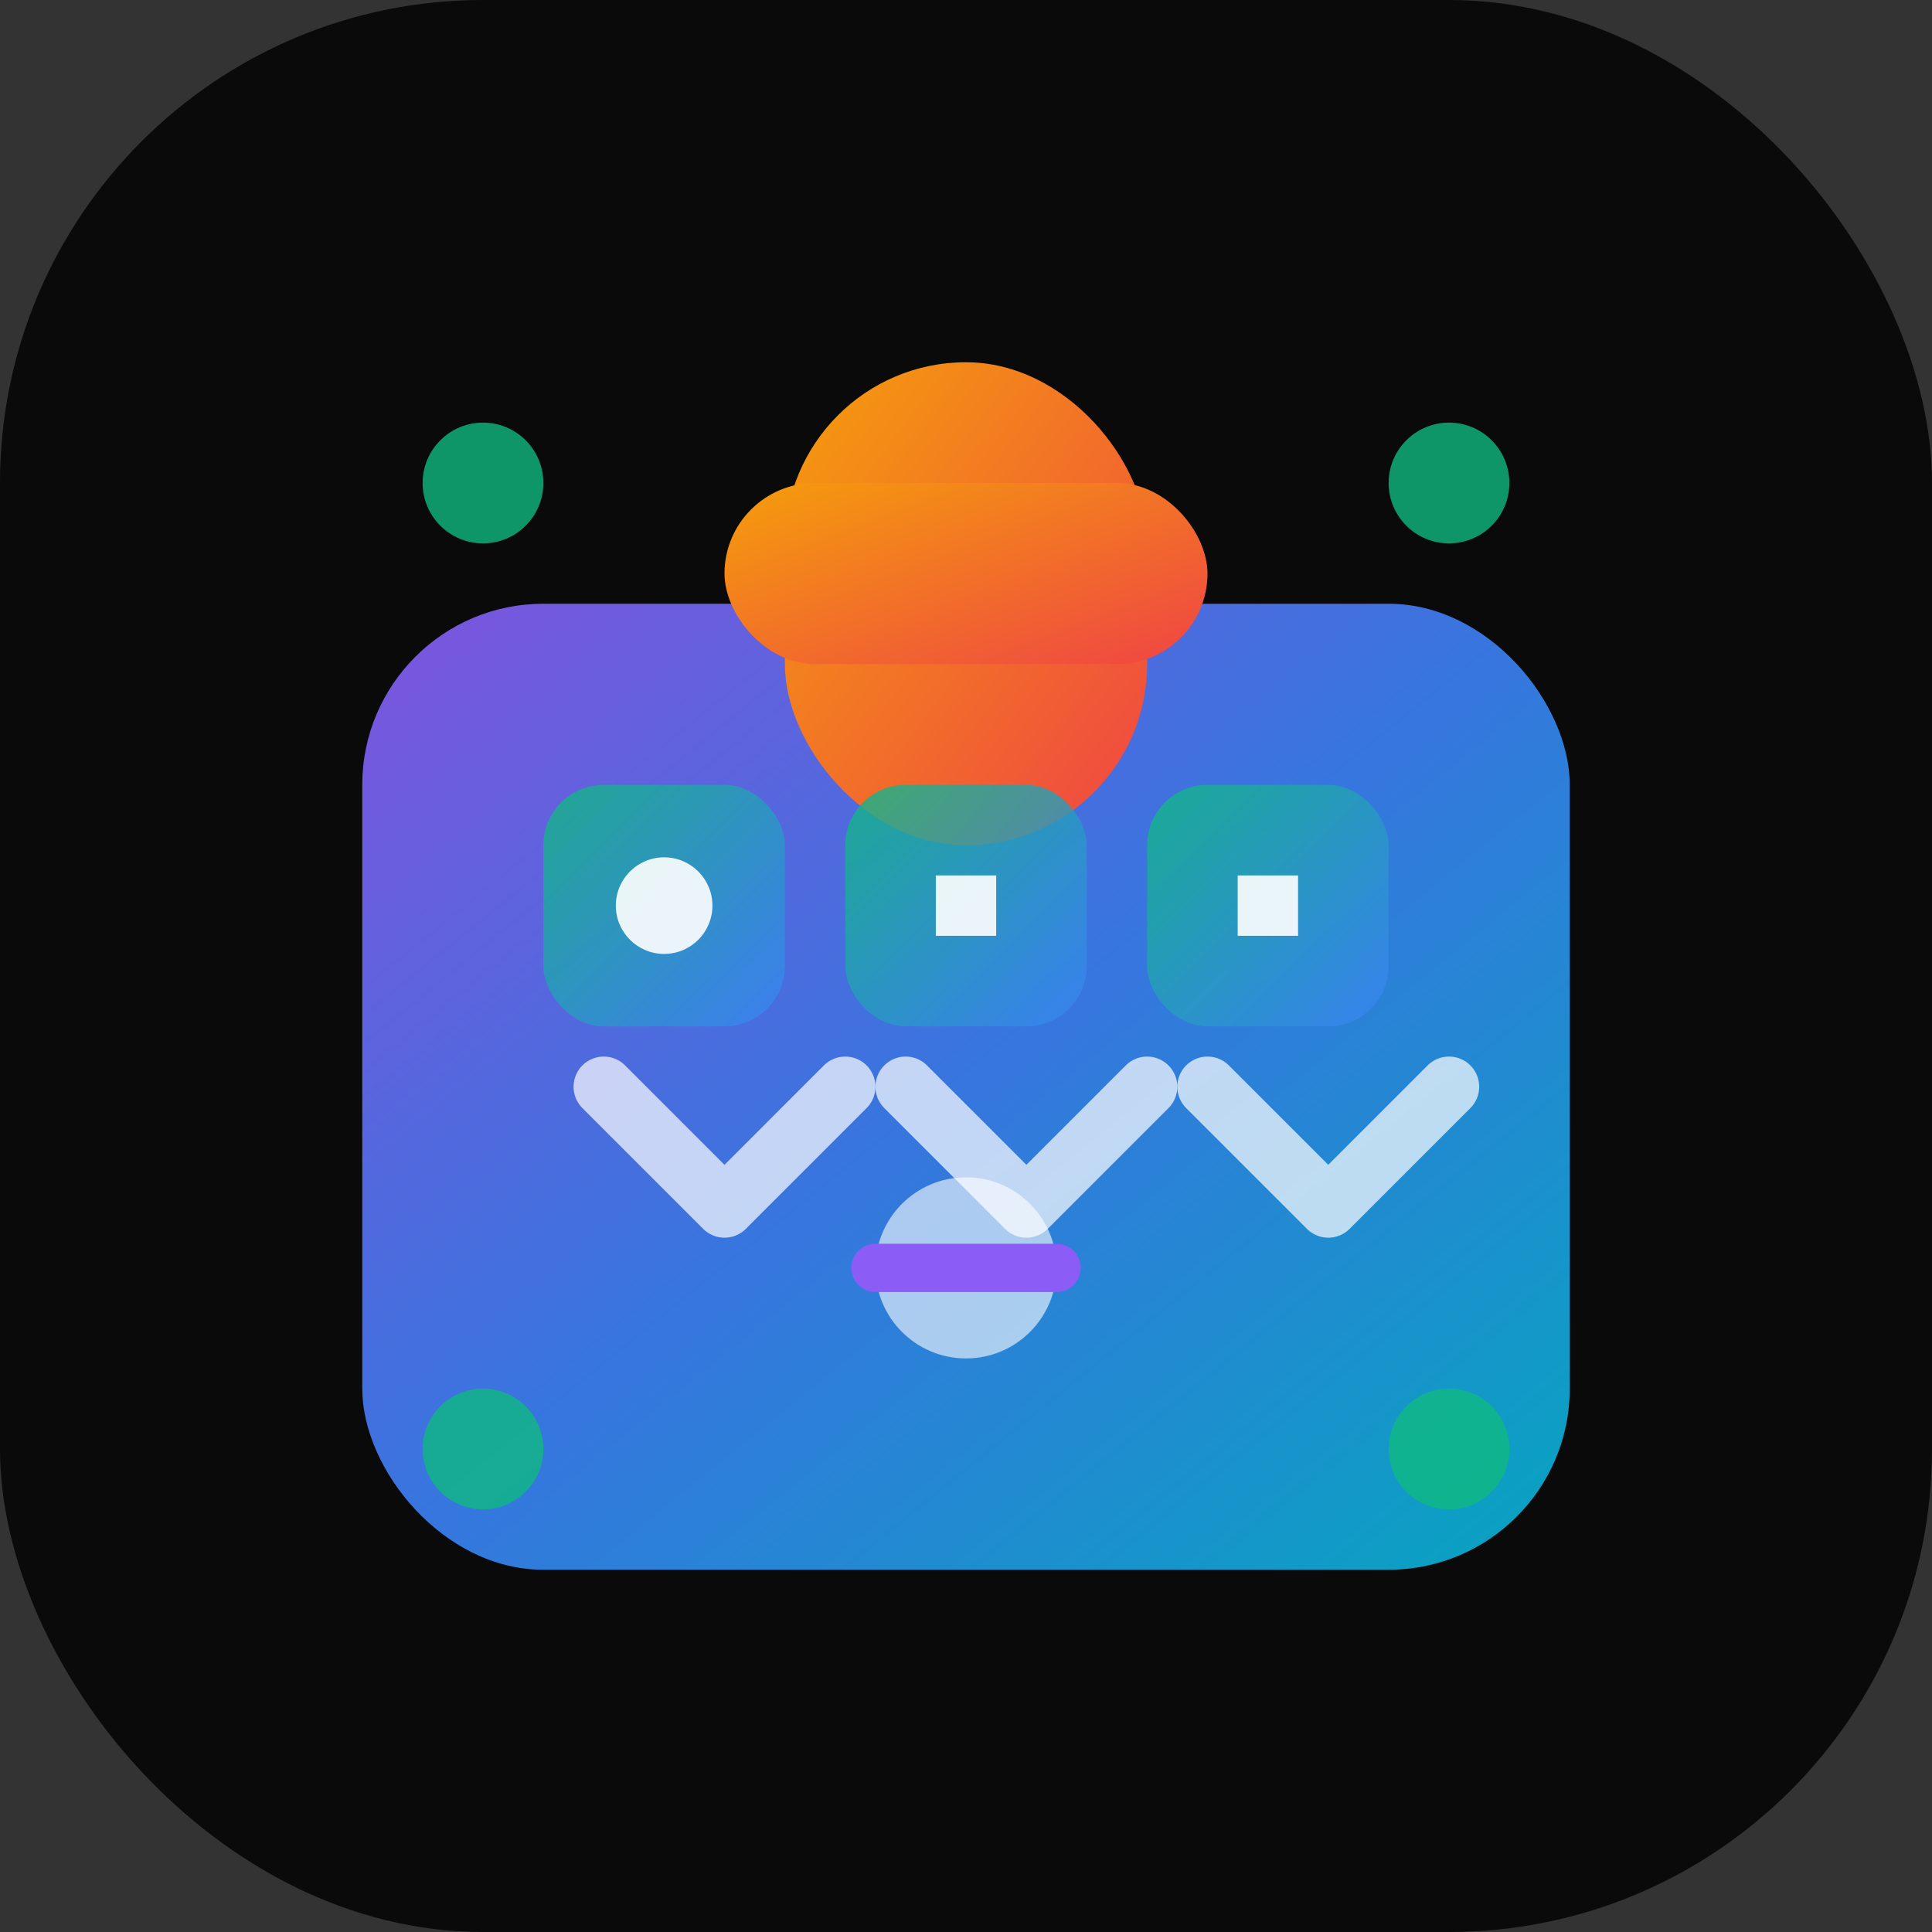 <svg width="32" height="32" viewBox="0 0 32 32" fill="none" xmlns="http://www.w3.org/2000/svg">
  <rect x="0" y="0" width="32" height="32" fill="#333333" stroke="none"/>
  <rect width="32" height="32" rx="8" fill="#0a0a0a"/>
  <defs>
    <linearGradient id="vaultGradient" x1="0%" y1="0%" x2="100%" y2="100%">
      <stop offset="0%" style="stop-color:#8b5cf6;stop-opacity:1" />
      <stop offset="50%" style="stop-color:#3b82f6;stop-opacity:1" />
      <stop offset="100%" style="stop-color:#06b6d4;stop-opacity:1" />
    </linearGradient>
    <linearGradient id="lockGradient" x1="0%" y1="0%" x2="100%" y2="100%">
      <stop offset="0%" style="stop-color:#f59e0b;stop-opacity:1" />
      <stop offset="100%" style="stop-color:#ef4444;stop-opacity:1" />
    </linearGradient>
    <linearGradient id="nftGradient" x1="0%" y1="0%" x2="100%" y2="100%">
      <stop offset="0%" style="stop-color:#10b981;stop-opacity:1" />
      <stop offset="100%" style="stop-color:#3b82f6;stop-opacity:1" />
    </linearGradient>
  </defs>
  
  <!-- Main vault container -->
  <rect x="6" y="10" width="20" height="16" rx="3" fill="url(#vaultGradient)" opacity="0.9"/>
  
  <!-- Lock mechanism on top -->
  <rect x="13" y="6" width="6" height="8" rx="3" fill="url(#lockGradient)"/>
  <rect x="12" y="8" width="8" height="3" rx="1.5" fill="url(#lockGradient)"/>
  
  <!-- NFT frames with different styles -->
  <rect x="9" y="13" width="4" height="4" rx="1" fill="url(#nftGradient)" opacity="0.8"/>
  <rect x="14" y="13" width="4" height="4" rx="1" fill="url(#nftGradient)" opacity="0.8"/>
  <rect x="19" y="13" width="4" height="4" rx="1" fill="url(#nftGradient)" opacity="0.8"/>
  
  <!-- NFT content patterns -->
  <circle cx="11" cy="15" r="0.8" fill="white" opacity="0.9"/>
  <rect x="15.5" y="14.5" width="1" height="1" fill="white" opacity="0.9"/>
  <rect x="20.5" y="14.5" width="1" height="1" fill="white" opacity="0.9"/>
  
  <!-- Encryption symbols -->
  <path d="M10 18L12 20L14 18" stroke="white" stroke-width="1" stroke-linecap="round" stroke-linejoin="round" opacity="0.7"/>
  <path d="M15 18L17 20L19 18" stroke="white" stroke-width="1" stroke-linecap="round" stroke-linejoin="round" opacity="0.7"/>
  <path d="M20 18L22 20L24 18" stroke="white" stroke-width="1" stroke-linecap="round" stroke-linejoin="round" opacity="0.7"/>
  
  <!-- Security indicators -->
  <circle cx="8" cy="8" r="1" fill="#10b981" opacity="0.8"/>
  <circle cx="24" cy="8" r="1" fill="#10b981" opacity="0.8"/>
  <circle cx="8" cy="24" r="1" fill="#10b981" opacity="0.8"/>
  <circle cx="24" cy="24" r="1" fill="#10b981" opacity="0.8"/>
  
  <!-- Central encryption symbol -->
  <circle cx="16" cy="21" r="1.5" fill="white" opacity="0.6"/>
  <path d="M14.5 21L17.5 21" stroke="#8b5cf6" stroke-width="0.8" stroke-linecap="round"/>
</svg>
